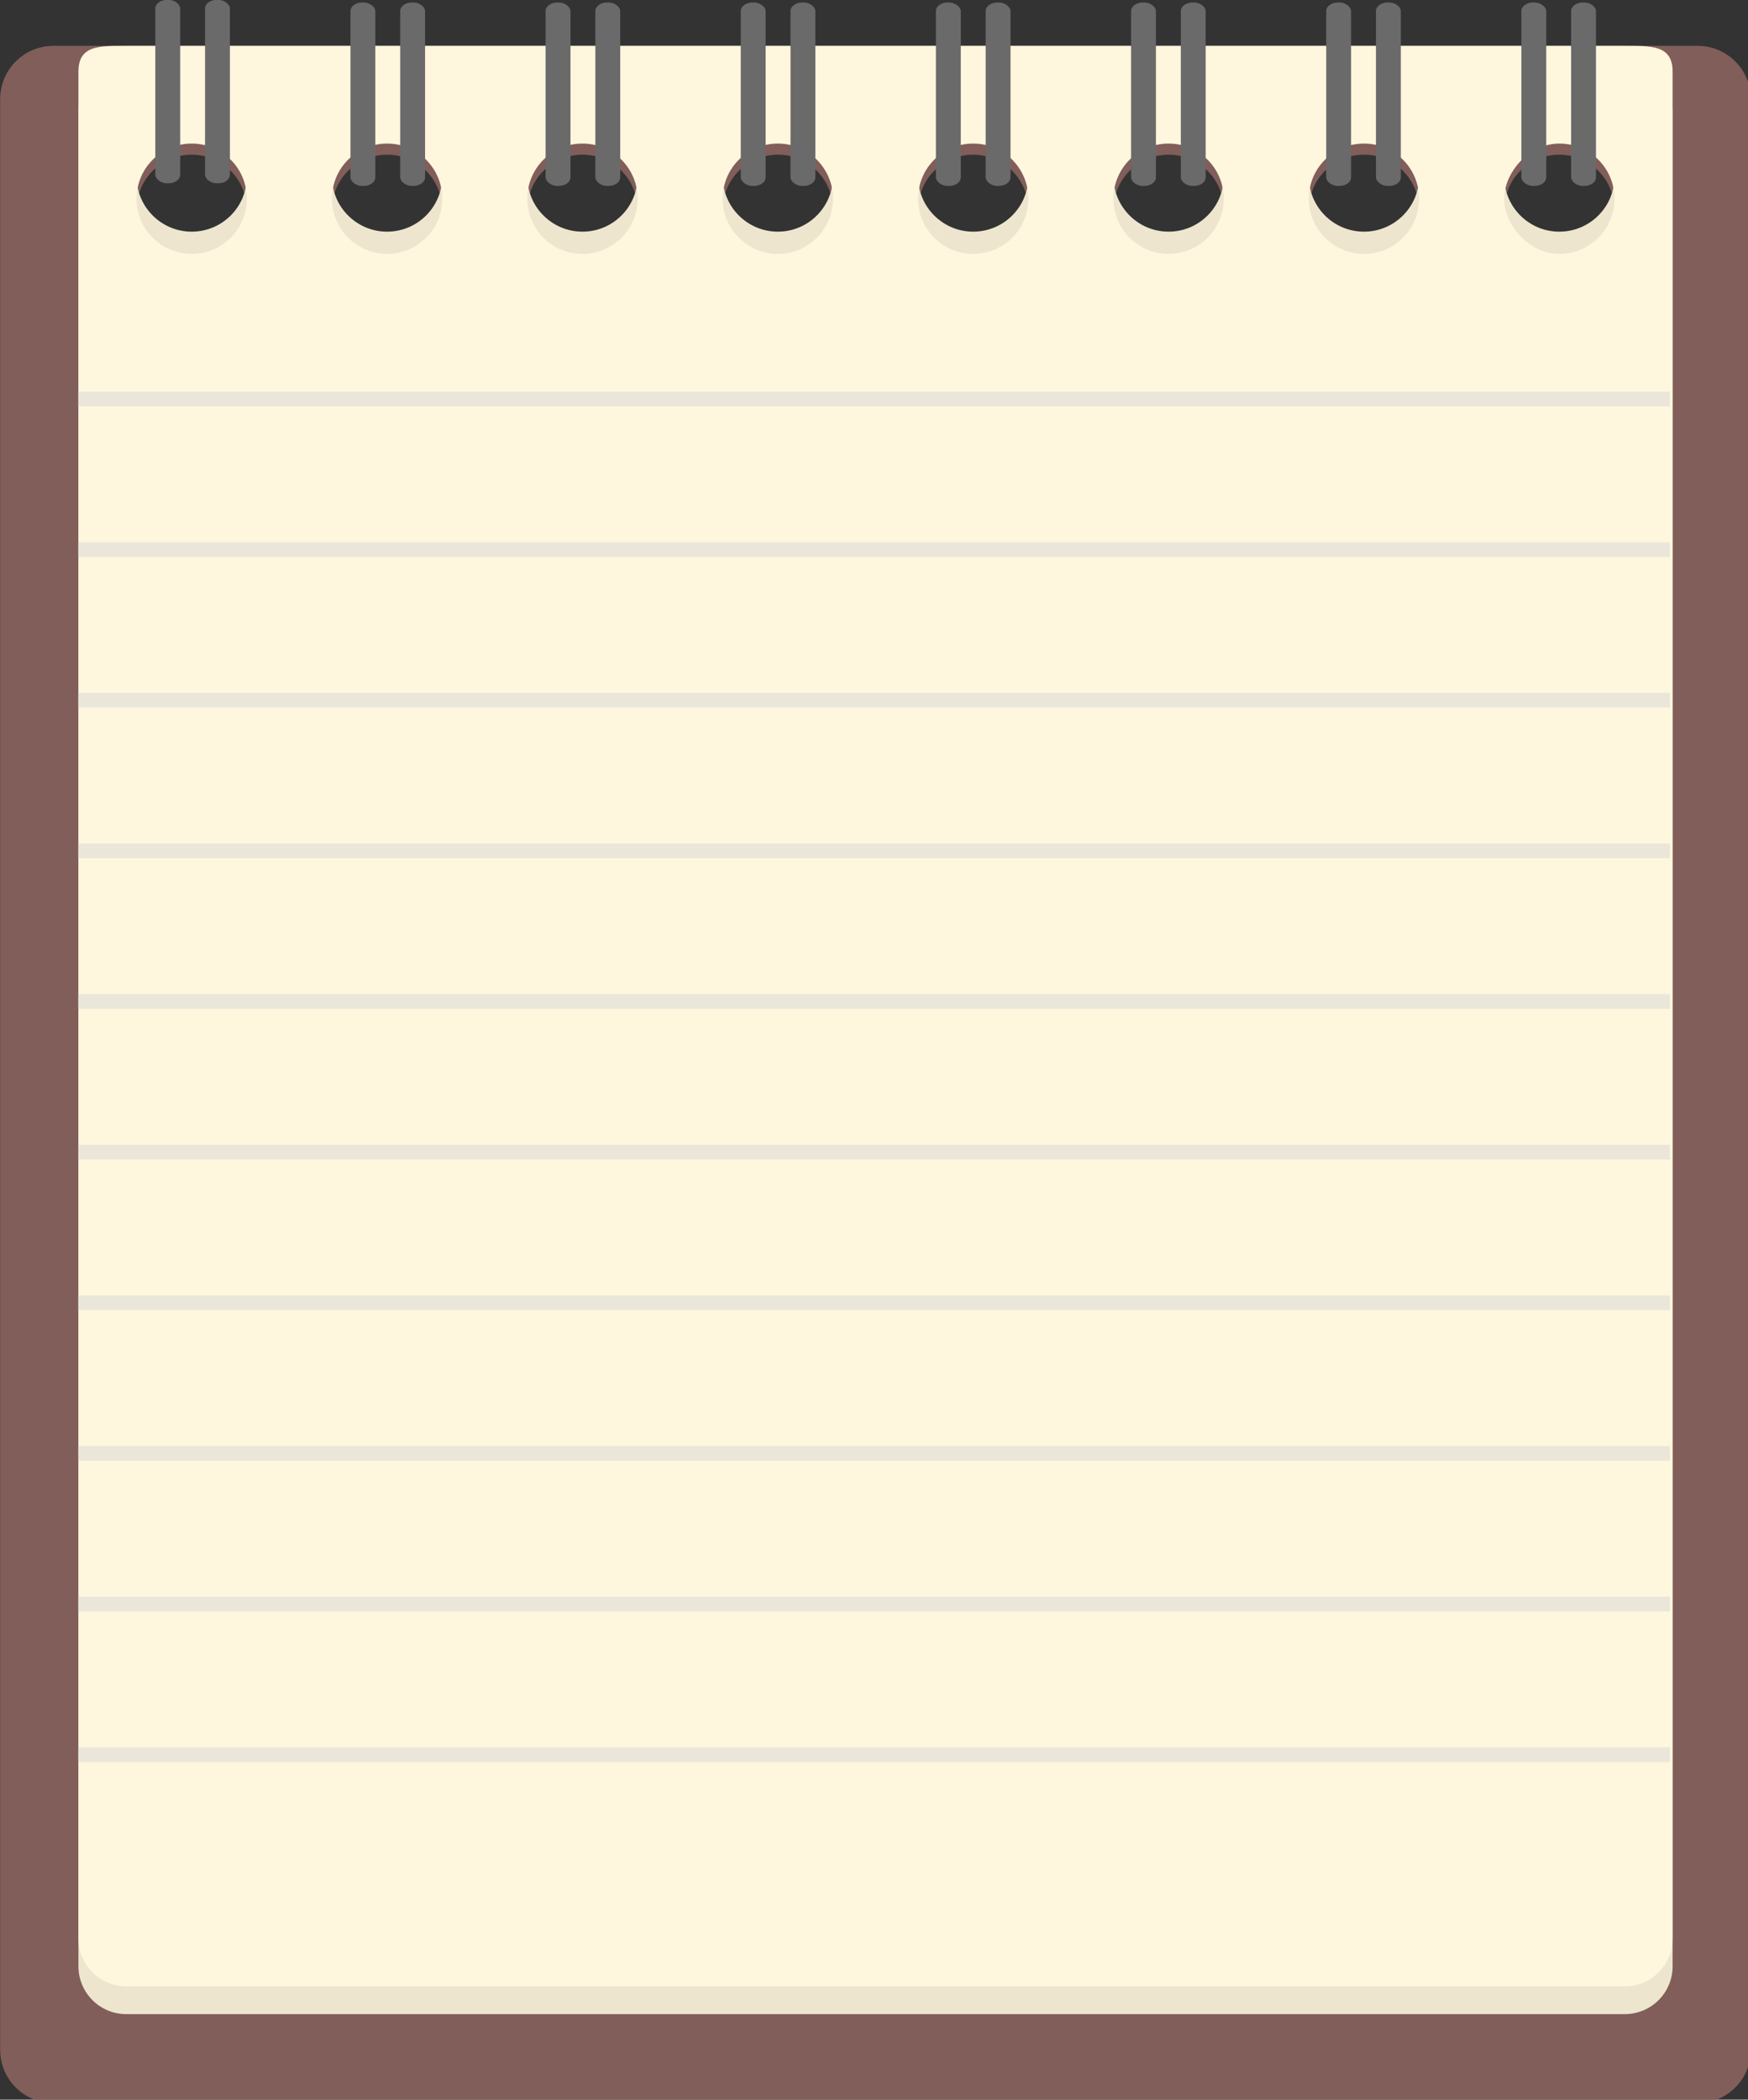 <?xml version="1.0" encoding="UTF-8" standalone="no"?>
<!-- Created with Inkscape (http://www.inkscape.org/) -->

<svg
   xmlns:dc="http://purl.org/dc/elements/1.1/"
   xmlns:cc="http://creativecommons.org/ns#"
   xmlns:rdf="http://www.w3.org/1999/02/22-rdf-syntax-ns#"
   xmlns:svg="http://www.w3.org/2000/svg"
   xmlns="http://www.w3.org/2000/svg"
   xmlns:sodipodi="http://sodipodi.sourceforge.net/DTD/sodipodi-0.dtd"
   xmlns:inkscape="http://www.inkscape.org/namespaces/inkscape"
   width="166.741mm"
   height="200.259mm"
   viewBox="0 0 166.741 200.259"
   version="1.1"
   id="svg8"
   inkscape:version="0.92.4 (5da689c313, 2019-01-14)"
   sodipodi:docname="notepad.svg">
  <rect x="0" y="0" width="166.741" height="200.259" fill="#333333" stroke="none"/>
  <defs
     id="defs2" />
  <sodipodi:namedview
     id="base"
     pagecolor="#ffffff"
     bordercolor="#666666"
     borderopacity="1.0"
     inkscape:pageopacity="0.0"
     inkscape:pageshadow="2"
     inkscape:zoom="1.0873497"
     inkscape:cx="315.10058"
     inkscape:cy="378.4431"
     inkscape:document-units="mm"
     inkscape:current-layer="layer1"
     showgrid="false"
     inkscape:window-width="1920"
     inkscape:window-height="1046"
     inkscape:window-x="-11"
     inkscape:window-y="-11"
     inkscape:window-maximized="1"
     inkscape:snap-bbox="true"
     inkscape:bbox-paths="true"
     inkscape:bbox-nodes="true"
     inkscape:snap-bbox-edge-midpoints="true"
     inkscape:snap-bbox-midpoints="true"
     inkscape:snap-intersection-paths="true"
     inkscape:snap-smooth-nodes="true"
     inkscape:object-paths="true"
     inkscape:snap-midpoints="true"
     inkscape:snap-object-midpoints="true"
     inkscape:snap-center="true"
     inkscape:snap-page="true"
     inkscape:snap-global="false" />
  <g
     inkscape:label="Layer 1"
     inkscape:groupmode="layer"
     id="layer1"
     transform="translate(35.393,25.955)">
    <path
       style="opacity:1;vector-effect:none;fill:#815e59;fill-opacity:1;stroke:none;stroke-width:2.744;stroke-linecap:round;stroke-linejoin:round;stroke-miterlimit:4;stroke-dasharray:8.231, 8.231;stroke-dashoffset:0;stroke-opacity:1;paint-order:stroke fill markers"
       d="m 52.518,42.27 c -10.644,0 -19.215,8.569 -19.215,19.213 V 763.48 c 0,10.644 8.571,19.215 19.215,19.215 H 644.291 c 10.644,0 19.213,-8.571 19.213,-19.215 V 61.482 c 0,-10.644 -8.569,-19.213 -19.213,-19.213 z M 102.258,81.438 c 10.965,2.06e-4 19.853,8.889 19.854,19.854 8.7e-4,10.965 -8.888,19.855 -19.854,19.855 -10.965,-2.1e-4 -19.854,-8.89 -19.854,-19.855 2.08e-4,-10.965 8.889,-19.853 19.854,-19.854 z m 70.328,0 c 10.965,2.11e-4 19.853,8.889 19.854,19.854 8.7e-4,10.965 -8.888,19.855 -19.854,19.855 -10.965,-2.1e-4 -19.854,-8.89 -19.854,-19.855 2.1e-4,-10.965 8.889,-19.853 19.854,-19.854 z m 70.326,0 c 10.965,-8.71e-4 19.855,8.888 19.855,19.854 8.7e-4,10.966 -8.889,19.856 -19.855,19.855 -10.965,-2.1e-4 -19.854,-8.89 -19.854,-19.855 2.1e-4,-10.965 8.889,-19.853 19.854,-19.854 z m 70.328,0 c 10.965,2.06e-4 19.853,8.889 19.854,19.854 8.7e-4,10.965 -8.888,19.855 -19.854,19.855 -10.965,-2.1e-4 -19.854,-8.89 -19.854,-19.855 2.1e-4,-10.965 8.889,-19.853 19.854,-19.854 z m 70.328,0 c 10.965,2.06e-4 19.853,8.889 19.854,19.854 8.7e-4,10.965 -8.888,19.855 -19.854,19.855 -10.966,8.7e-4 -19.856,-8.889 -19.855,-19.855 2.1e-4,-10.965 8.89,-19.854 19.855,-19.854 z m 70.326,0 c 10.965,2.06e-4 19.853,8.889 19.854,19.854 8.7e-4,10.965 -8.888,19.855 -19.854,19.855 -10.965,-2.1e-4 -19.854,-8.89 -19.854,-19.855 2.1e-4,-10.965 8.889,-19.853 19.854,-19.854 z m 70.328,0 c 10.965,2.11e-4 19.853,8.889 19.854,19.854 8.7e-4,10.965 -8.888,19.855 -19.854,19.855 -10.965,-2.1e-4 -19.854,-8.89 -19.854,-19.855 2.1e-4,-10.965 8.889,-19.853 19.854,-19.854 z m 70.326,0 c 10.965,-8.71e-4 19.855,8.888 19.855,19.854 8.7e-4,10.966 -8.889,19.856 -19.855,19.855 -10.965,-2.1e-4 -19.854,-8.89 -19.854,-19.855 2.1e-4,-10.965 8.889,-19.853 19.854,-19.854 z"
       transform="matrix(0.265,0,0,0.265,-44.204,-32.784)"
       id="rect894"
       inkscape:connector-curvature="0"
       sodipodi:nodetypes="ssssssssscccccccccccccccccccccccccccccccccccccccc" />
    <path
       style="opacity:1;vector-effect:none;fill:#ede5ce;fill-opacity:1;stroke:none;stroke-width:2.573;stroke-linecap:round;stroke-linejoin:round;stroke-miterlimit:4;stroke-dasharray:7.72, 7.72;stroke-dashoffset:0;stroke-opacity:1;paint-order:stroke fill markers"
       d="m 78.727,68.27 c -9.552,0 -17.244,-12.31 -17.244,-2.758 V 733.43 c 0,9.552 7.692,17.242 17.244,17.242 H 618.082 c 9.552,-10e-6 17.242,-7.69 17.242,-17.242 V 65.512 c 0,-9.552 -7.69,2.758 -17.242,2.758 z M 102.258,69.438 c 10.965,2.06e-4 19.853,8.889 19.854,19.854 8.7e-4,10.965 -8.888,19.855 -19.854,19.855 C 91.292,109.146 82.403,100.256 82.404,89.291 82.405,78.326 91.293,69.438 102.258,69.438 Z m 70.328,0 c 10.965,2.11e-4 19.853,8.889 19.854,19.854 8.7e-4,10.965 -8.888,19.855 -19.854,19.855 -10.965,-2e-4 -19.854,-8.89 -19.854,-19.855 2.1e-4,-10.965 8.889,-19.853 19.854,-19.854 z m 70.326,0 c 10.965,-8.71e-4 19.855,8.888 19.855,19.854 8.7e-4,10.966 -8.889,19.856 -19.855,19.855 -10.965,-2e-4 -19.854,-8.89 -19.854,-19.855 2.1e-4,-10.965 8.889,-19.853 19.854,-19.854 z m 70.328,0 c 10.965,2.06e-4 19.853,8.889 19.854,19.854 8.7e-4,10.965 -8.888,19.855 -19.854,19.855 -10.965,-2.1e-4 -19.854,-8.89 -19.854,-19.855 2.1e-4,-10.965 8.889,-19.853 19.854,-19.854 z m 70.328,0 c 10.965,2.06e-4 19.853,8.889 19.854,19.854 8.7e-4,10.965 -8.888,19.855 -19.854,19.855 -10.966,8.8e-4 -19.856,-8.889 -19.855,-19.855 2.1e-4,-10.965 8.89,-19.854 19.855,-19.854 z m 70.326,0 c 10.965,2.06e-4 19.853,8.889 19.854,19.854 8.7e-4,10.965 -8.888,19.855 -19.854,19.855 -10.965,-2.1e-4 -19.854,-8.89 -19.854,-19.855 2.1e-4,-10.965 8.889,-19.853 19.854,-19.854 z m 70.328,0 c 10.965,2.11e-4 19.853,8.889 19.854,19.854 8.7e-4,10.965 -8.888,19.855 -19.854,19.855 -10.965,-2e-4 -19.854,-8.89 -19.854,-19.855 2.1e-4,-10.965 8.889,-19.853 19.854,-19.854 z m 70.326,0 c 10.965,-8.71e-4 19.855,8.888 19.855,19.854 8.7e-4,10.966 -8.889,19.856 -19.855,19.855 -10.965,-2e-4 -19.854,-8.89 -19.854,-19.855 2.1e-4,-10.965 8.889,-19.853 19.854,-19.854 z"
       transform="matrix(0.265,0,0,0.265,-44.204,-32.784)"
       id="rect934"
       inkscape:connector-curvature="0"
       sodipodi:nodetypes="sssscsssscccccccccccccccccccccccccccccccccccccccc" />
    <path
       style="opacity:1;vector-effect:none;fill:#fff6de;fill-opacity:1;stroke:none;stroke-width:2.573;stroke-linecap:round;stroke-linejoin:round;stroke-miterlimit:4;stroke-dasharray:7.72, 7.72;stroke-dashoffset:0;stroke-opacity:1;paint-order:stroke fill markers"
       d="m 78.727,42.27 c -9.552,0 -17.244,-0.31 -17.244,9.242 V 723.43 c 0,9.552 7.692,17.242 17.244,17.242 H 618.082 c 9.552,-10e-6 17.242,-7.69 17.242,-17.242 V 51.512 c 0,-9.552 -7.69,-9.242 -17.242,-9.242 z M 102.258,77.438 c 10.965,2.06e-4 19.853,8.889 19.854,19.854 8.7e-4,10.965 -8.888,19.855 -19.854,19.855 -10.965,-2.1e-4 -19.854,-8.89 -19.854,-19.855 C 82.405,86.326 91.293,77.438 102.258,77.438 Z m 70.328,0 c 10.965,2.11e-4 19.853,8.889 19.854,19.854 8.7e-4,10.965 -8.888,19.855 -19.854,19.855 -10.965,-2.1e-4 -19.854,-8.89 -19.854,-19.855 2.1e-4,-10.965 8.889,-19.853 19.854,-19.854 z m 70.326,0 c 10.965,-8.71e-4 19.855,8.888 19.855,19.854 8.7e-4,10.966 -8.889,19.856 -19.855,19.855 -10.965,-2.1e-4 -19.854,-8.89 -19.854,-19.855 2.1e-4,-10.965 8.889,-19.853 19.854,-19.854 z m 70.328,0 c 10.965,2.06e-4 19.853,8.889 19.854,19.854 8.7e-4,10.965 -8.888,19.855 -19.854,19.855 -10.965,-2.1e-4 -19.854,-8.89 -19.854,-19.855 2.1e-4,-10.965 8.889,-19.853 19.854,-19.854 z m 70.328,0 c 10.965,2.06e-4 19.853,8.889 19.854,19.854 8.7e-4,10.965 -8.888,19.855 -19.854,19.855 -10.966,8.7e-4 -19.856,-8.889 -19.855,-19.855 2.1e-4,-10.965 8.89,-19.854 19.855,-19.854 z m 70.326,0 c 10.965,2.06e-4 19.853,8.889 19.854,19.854 8.7e-4,10.965 -8.888,19.855 -19.854,19.855 -10.965,-2.1e-4 -19.854,-8.89 -19.854,-19.855 2.1e-4,-10.965 8.889,-19.853 19.854,-19.854 z m 70.328,0 c 10.965,2.11e-4 19.853,8.889 19.854,19.854 8.7e-4,10.965 -8.888,19.855 -19.854,19.855 -10.965,-2.1e-4 -19.854,-8.89 -19.854,-19.855 2.1e-4,-10.965 8.889,-19.853 19.854,-19.854 z m 70.326,0 c 10.965,-8.71e-4 19.855,8.888 19.855,19.854 8.7e-4,10.966 -8.889,19.856 -19.855,19.855 -10.965,-2.1e-4 -19.854,-10.496 -19.854,-19.855 2.3e-4,-9.359 8.889,-19.853 19.854,-19.854 z"
       id="rect896"
       inkscape:connector-curvature="0"
       sodipodi:nodetypes="sssscssssccccccccccccccccccccccccccccccccccccccac"
       transform="matrix(0.265,0,0,0.265,-44.204,-32.784)" />
    <g
       id="g967"
       transform="matrix(1,0,0,0.739,0,-2.148)">
      <rect
         ry="1.106"
         y="-32.229"
         x="-20.578"
         height="23.671"
         width="2.372"
         id="rect957"
         style="opacity:1;vector-effect:none;fill:#6a6a6a;fill-opacity:1;stroke:none;stroke-width:0.491;stroke-linecap:round;stroke-linejoin:round;stroke-miterlimit:4;stroke-dasharray:1.472, 1.472;stroke-dashoffset:0;stroke-opacity:1;paint-order:stroke fill markers" />
      <rect
         style="opacity:1;vector-effect:none;fill:#6a6a6a;fill-opacity:1;stroke:none;stroke-width:0.491;stroke-linecap:round;stroke-linejoin:round;stroke-miterlimit:4;stroke-dasharray:1.472, 1.472;stroke-dashoffset:0;stroke-opacity:1;paint-order:stroke fill markers"
         id="rect963"
         width="2.372"
         height="23.671"
         x="-15.834"
         y="-32.229"
         ry="1.106" />
    </g>
    <g
       id="g973"
       transform="matrix(1,0,0,0.739,130.817,-1.898)">
      <rect
         style="opacity:1;vector-effect:none;fill:#6a6a6a;fill-opacity:1;stroke:none;stroke-width:0.491;stroke-linecap:round;stroke-linejoin:round;stroke-miterlimit:4;stroke-dasharray:1.472, 1.472;stroke-dashoffset:0;stroke-opacity:1;paint-order:stroke fill markers"
         id="rect969"
         width="2.372"
         height="23.671"
         x="-21.087"
         y="-32.229"
         ry="1.106" />
      <rect
         ry="1.106"
         y="-32.229"
         x="-16.342"
         height="23.671"
         width="2.372"
         id="rect971"
         style="opacity:1;vector-effect:none;fill:#6a6a6a;fill-opacity:1;stroke:none;stroke-width:0.491;stroke-linecap:round;stroke-linejoin:round;stroke-miterlimit:4;stroke-dasharray:1.472, 1.472;stroke-dashoffset:0;stroke-opacity:1;paint-order:stroke fill markers" />
    </g>
    <g
       transform="matrix(1,0,0,0.739,112.201,-1.898)"
       id="g979">
      <rect
         ry="1.106"
         y="-32.229"
         x="-21.087"
         height="23.671"
         width="2.372"
         id="rect975"
         style="opacity:1;vector-effect:none;fill:#6a6a6a;fill-opacity:1;stroke:none;stroke-width:0.491;stroke-linecap:round;stroke-linejoin:round;stroke-miterlimit:4;stroke-dasharray:1.472, 1.472;stroke-dashoffset:0;stroke-opacity:1;paint-order:stroke fill markers" />
      <rect
         style="opacity:1;vector-effect:none;fill:#6a6a6a;fill-opacity:1;stroke:none;stroke-width:0.491;stroke-linecap:round;stroke-linejoin:round;stroke-miterlimit:4;stroke-dasharray:1.472, 1.472;stroke-dashoffset:0;stroke-opacity:1;paint-order:stroke fill markers"
         id="rect977"
         width="2.372"
         height="23.671"
         x="-16.342"
         y="-32.229"
         ry="1.106" />
    </g>
    <g
       id="g985"
       transform="matrix(1,0,0,0.739,93.586,-1.898)">
      <rect
         style="opacity:1;vector-effect:none;fill:#6a6a6a;fill-opacity:1;stroke:none;stroke-width:0.491;stroke-linecap:round;stroke-linejoin:round;stroke-miterlimit:4;stroke-dasharray:1.472, 1.472;stroke-dashoffset:0;stroke-opacity:1;paint-order:stroke fill markers"
         id="rect981"
         width="2.372"
         height="23.671"
         x="-21.087"
         y="-32.229"
         ry="1.106" />
      <rect
         ry="1.106"
         y="-32.229"
         x="-16.342"
         height="23.671"
         width="2.372"
         id="rect983"
         style="opacity:1;vector-effect:none;fill:#6a6a6a;fill-opacity:1;stroke:none;stroke-width:0.491;stroke-linecap:round;stroke-linejoin:round;stroke-miterlimit:4;stroke-dasharray:1.472, 1.472;stroke-dashoffset:0;stroke-opacity:1;paint-order:stroke fill markers" />
    </g>
    <g
       transform="matrix(1,0,0,0.739,74.97,-1.898)"
       id="g991">
      <rect
         ry="1.106"
         y="-32.229"
         x="-21.087"
         height="23.671"
         width="2.372"
         id="rect987"
         style="opacity:1;vector-effect:none;fill:#6a6a6a;fill-opacity:1;stroke:none;stroke-width:0.491;stroke-linecap:round;stroke-linejoin:round;stroke-miterlimit:4;stroke-dasharray:1.472, 1.472;stroke-dashoffset:0;stroke-opacity:1;paint-order:stroke fill markers" />
      <rect
         style="opacity:1;vector-effect:none;fill:#6a6a6a;fill-opacity:1;stroke:none;stroke-width:0.491;stroke-linecap:round;stroke-linejoin:round;stroke-miterlimit:4;stroke-dasharray:1.472, 1.472;stroke-dashoffset:0;stroke-opacity:1;paint-order:stroke fill markers"
         id="rect989"
         width="2.372"
         height="23.671"
         x="-16.342"
         y="-32.229"
         ry="1.106" />
    </g>
    <g
       id="g997"
       transform="matrix(1,0,0,0.739,56.355,-1.898)">
      <rect
         style="opacity:1;vector-effect:none;fill:#6a6a6a;fill-opacity:1;stroke:none;stroke-width:0.491;stroke-linecap:round;stroke-linejoin:round;stroke-miterlimit:4;stroke-dasharray:1.472, 1.472;stroke-dashoffset:0;stroke-opacity:1;paint-order:stroke fill markers"
         id="rect993"
         width="2.372"
         height="23.671"
         x="-21.087"
         y="-32.229"
         ry="1.106" />
      <rect
         ry="1.106"
         y="-32.229"
         x="-16.342"
         height="23.671"
         width="2.372"
         id="rect995"
         style="opacity:1;vector-effect:none;fill:#6a6a6a;fill-opacity:1;stroke:none;stroke-width:0.491;stroke-linecap:round;stroke-linejoin:round;stroke-miterlimit:4;stroke-dasharray:1.472, 1.472;stroke-dashoffset:0;stroke-opacity:1;paint-order:stroke fill markers" />
    </g>
    <g
       transform="matrix(1,0,0,0.739,37.739,-1.898)"
       id="g1003">
      <rect
         ry="1.106"
         y="-32.229"
         x="-21.087"
         height="23.671"
         width="2.372"
         id="rect999"
         style="opacity:1;vector-effect:none;fill:#6a6a6a;fill-opacity:1;stroke:none;stroke-width:0.491;stroke-linecap:round;stroke-linejoin:round;stroke-miterlimit:4;stroke-dasharray:1.472, 1.472;stroke-dashoffset:0;stroke-opacity:1;paint-order:stroke fill markers" />
      <rect
         style="opacity:1;vector-effect:none;fill:#6a6a6a;fill-opacity:1;stroke:none;stroke-width:0.491;stroke-linecap:round;stroke-linejoin:round;stroke-miterlimit:4;stroke-dasharray:1.472, 1.472;stroke-dashoffset:0;stroke-opacity:1;paint-order:stroke fill markers"
         id="rect1001"
         width="2.372"
         height="23.671"
         x="-16.342"
         y="-32.229"
         ry="1.106" />
    </g>
    <g
       id="g1009"
       transform="matrix(1,0,0,0.739,19.124,-1.898)">
      <rect
         style="opacity:1;vector-effect:none;fill:#6a6a6a;fill-opacity:1;stroke:none;stroke-width:0.491;stroke-linecap:round;stroke-linejoin:round;stroke-miterlimit:4;stroke-dasharray:1.472, 1.472;stroke-dashoffset:0;stroke-opacity:1;paint-order:stroke fill markers"
         id="rect1005"
         width="2.372"
         height="23.671"
         x="-21.087"
         y="-32.229"
         ry="1.106" />
      <rect
         ry="1.106"
         y="-32.229"
         x="-16.342"
         height="23.671"
         width="2.372"
         id="rect1007"
         style="opacity:1;vector-effect:none;fill:#6a6a6a;fill-opacity:1;stroke:none;stroke-width:0.491;stroke-linecap:round;stroke-linejoin:round;stroke-miterlimit:4;stroke-dasharray:1.472, 1.472;stroke-dashoffset:0;stroke-opacity:1;paint-order:stroke fill markers" />
    </g>
    <rect
       style="opacity:1;vector-effect:none;fill:#d8d8d8;fill-opacity:0.52;stroke:none;stroke-width:0.284;stroke-linecap:round;stroke-linejoin:round;stroke-miterlimit:4;stroke-dasharray:0.853, 0.853;stroke-dashoffset:0;stroke-opacity:1;paint-order:stroke fill markers"
       id="rect2451"
       width="151.829"
       height="1.402"
       x="-27.937"
       y="11.398"
       ry="0" />
    <rect
       ry="0"
       y="25.764"
       x="-27.937"
       height="1.402"
       width="151.829"
       id="rect2455"
       style="opacity:1;vector-effect:none;fill:#d8d8d8;fill-opacity:0.52;stroke:none;stroke-width:0.284;stroke-linecap:round;stroke-linejoin:round;stroke-miterlimit:4;stroke-dasharray:0.853, 0.853;stroke-dashoffset:0;stroke-opacity:1;paint-order:stroke fill markers" />
    <rect
       style="opacity:1;vector-effect:none;fill:#d8d8d8;fill-opacity:0.52;stroke:none;stroke-width:0.284;stroke-linecap:round;stroke-linejoin:round;stroke-miterlimit:4;stroke-dasharray:0.853, 0.853;stroke-dashoffset:0;stroke-opacity:1;paint-order:stroke fill markers"
       id="rect2457"
       width="151.829"
       height="1.402"
       x="-27.937"
       y="40.13"
       ry="0" />
    <rect
       ry="0"
       y="54.496"
       x="-27.937"
       height="1.402"
       width="151.829"
       id="rect2459"
       style="opacity:1;vector-effect:none;fill:#d8d8d8;fill-opacity:0.52;stroke:none;stroke-width:0.284;stroke-linecap:round;stroke-linejoin:round;stroke-miterlimit:4;stroke-dasharray:0.853, 0.853;stroke-dashoffset:0;stroke-opacity:1;paint-order:stroke fill markers" />
    <rect
       style="opacity:1;vector-effect:none;fill:#d8d8d8;fill-opacity:0.52;stroke:none;stroke-width:0.284;stroke-linecap:round;stroke-linejoin:round;stroke-miterlimit:4;stroke-dasharray:0.853, 0.853;stroke-dashoffset:0;stroke-opacity:1;paint-order:stroke fill markers"
       id="rect2461"
       width="151.829"
       height="1.402"
       x="-27.937"
       y="68.862"
       ry="0" />
    <rect
       ry="0"
       y="83.228"
       x="-27.937"
       height="1.402"
       width="151.829"
       id="rect2463"
       style="opacity:1;vector-effect:none;fill:#d8d8d8;fill-opacity:0.52;stroke:none;stroke-width:0.284;stroke-linecap:round;stroke-linejoin:round;stroke-miterlimit:4;stroke-dasharray:0.853, 0.853;stroke-dashoffset:0;stroke-opacity:1;paint-order:stroke fill markers" />
    <rect
       style="opacity:1;vector-effect:none;fill:#d8d8d8;fill-opacity:0.52;stroke:none;stroke-width:0.284;stroke-linecap:round;stroke-linejoin:round;stroke-miterlimit:4;stroke-dasharray:0.853, 0.853;stroke-dashoffset:0;stroke-opacity:1;paint-order:stroke fill markers"
       id="rect2465"
       width="151.829"
       height="1.402"
       x="-27.937"
       y="97.595"
       ry="0" />
    <rect
       ry="0"
       y="111.961"
       x="-27.937"
       height="1.402"
       width="151.829"
       id="rect2467"
       style="opacity:1;vector-effect:none;fill:#d8d8d8;fill-opacity:0.52;stroke:none;stroke-width:0.284;stroke-linecap:round;stroke-linejoin:round;stroke-miterlimit:4;stroke-dasharray:0.853, 0.853;stroke-dashoffset:0;stroke-opacity:1;paint-order:stroke fill markers" />
    <rect
       style="opacity:1;vector-effect:none;fill:#d8d8d8;fill-opacity:0.52;stroke:none;stroke-width:0.284;stroke-linecap:round;stroke-linejoin:round;stroke-miterlimit:4;stroke-dasharray:0.853, 0.853;stroke-dashoffset:0;stroke-opacity:1;paint-order:stroke fill markers"
       id="rect2469"
       width="151.829"
       height="1.402"
       x="-27.937"
       y="126.327"
       ry="0" />
    <rect
       ry="0"
       y="140.693"
       x="-27.937"
       height="1.402"
       width="151.829"
       id="rect2471"
       style="opacity:1;vector-effect:none;fill:#d8d8d8;fill-opacity:0.52;stroke:none;stroke-width:0.284;stroke-linecap:round;stroke-linejoin:round;stroke-miterlimit:4;stroke-dasharray:0.853, 0.853;stroke-dashoffset:0;stroke-opacity:1;paint-order:stroke fill markers" />
  </g>
</svg>
